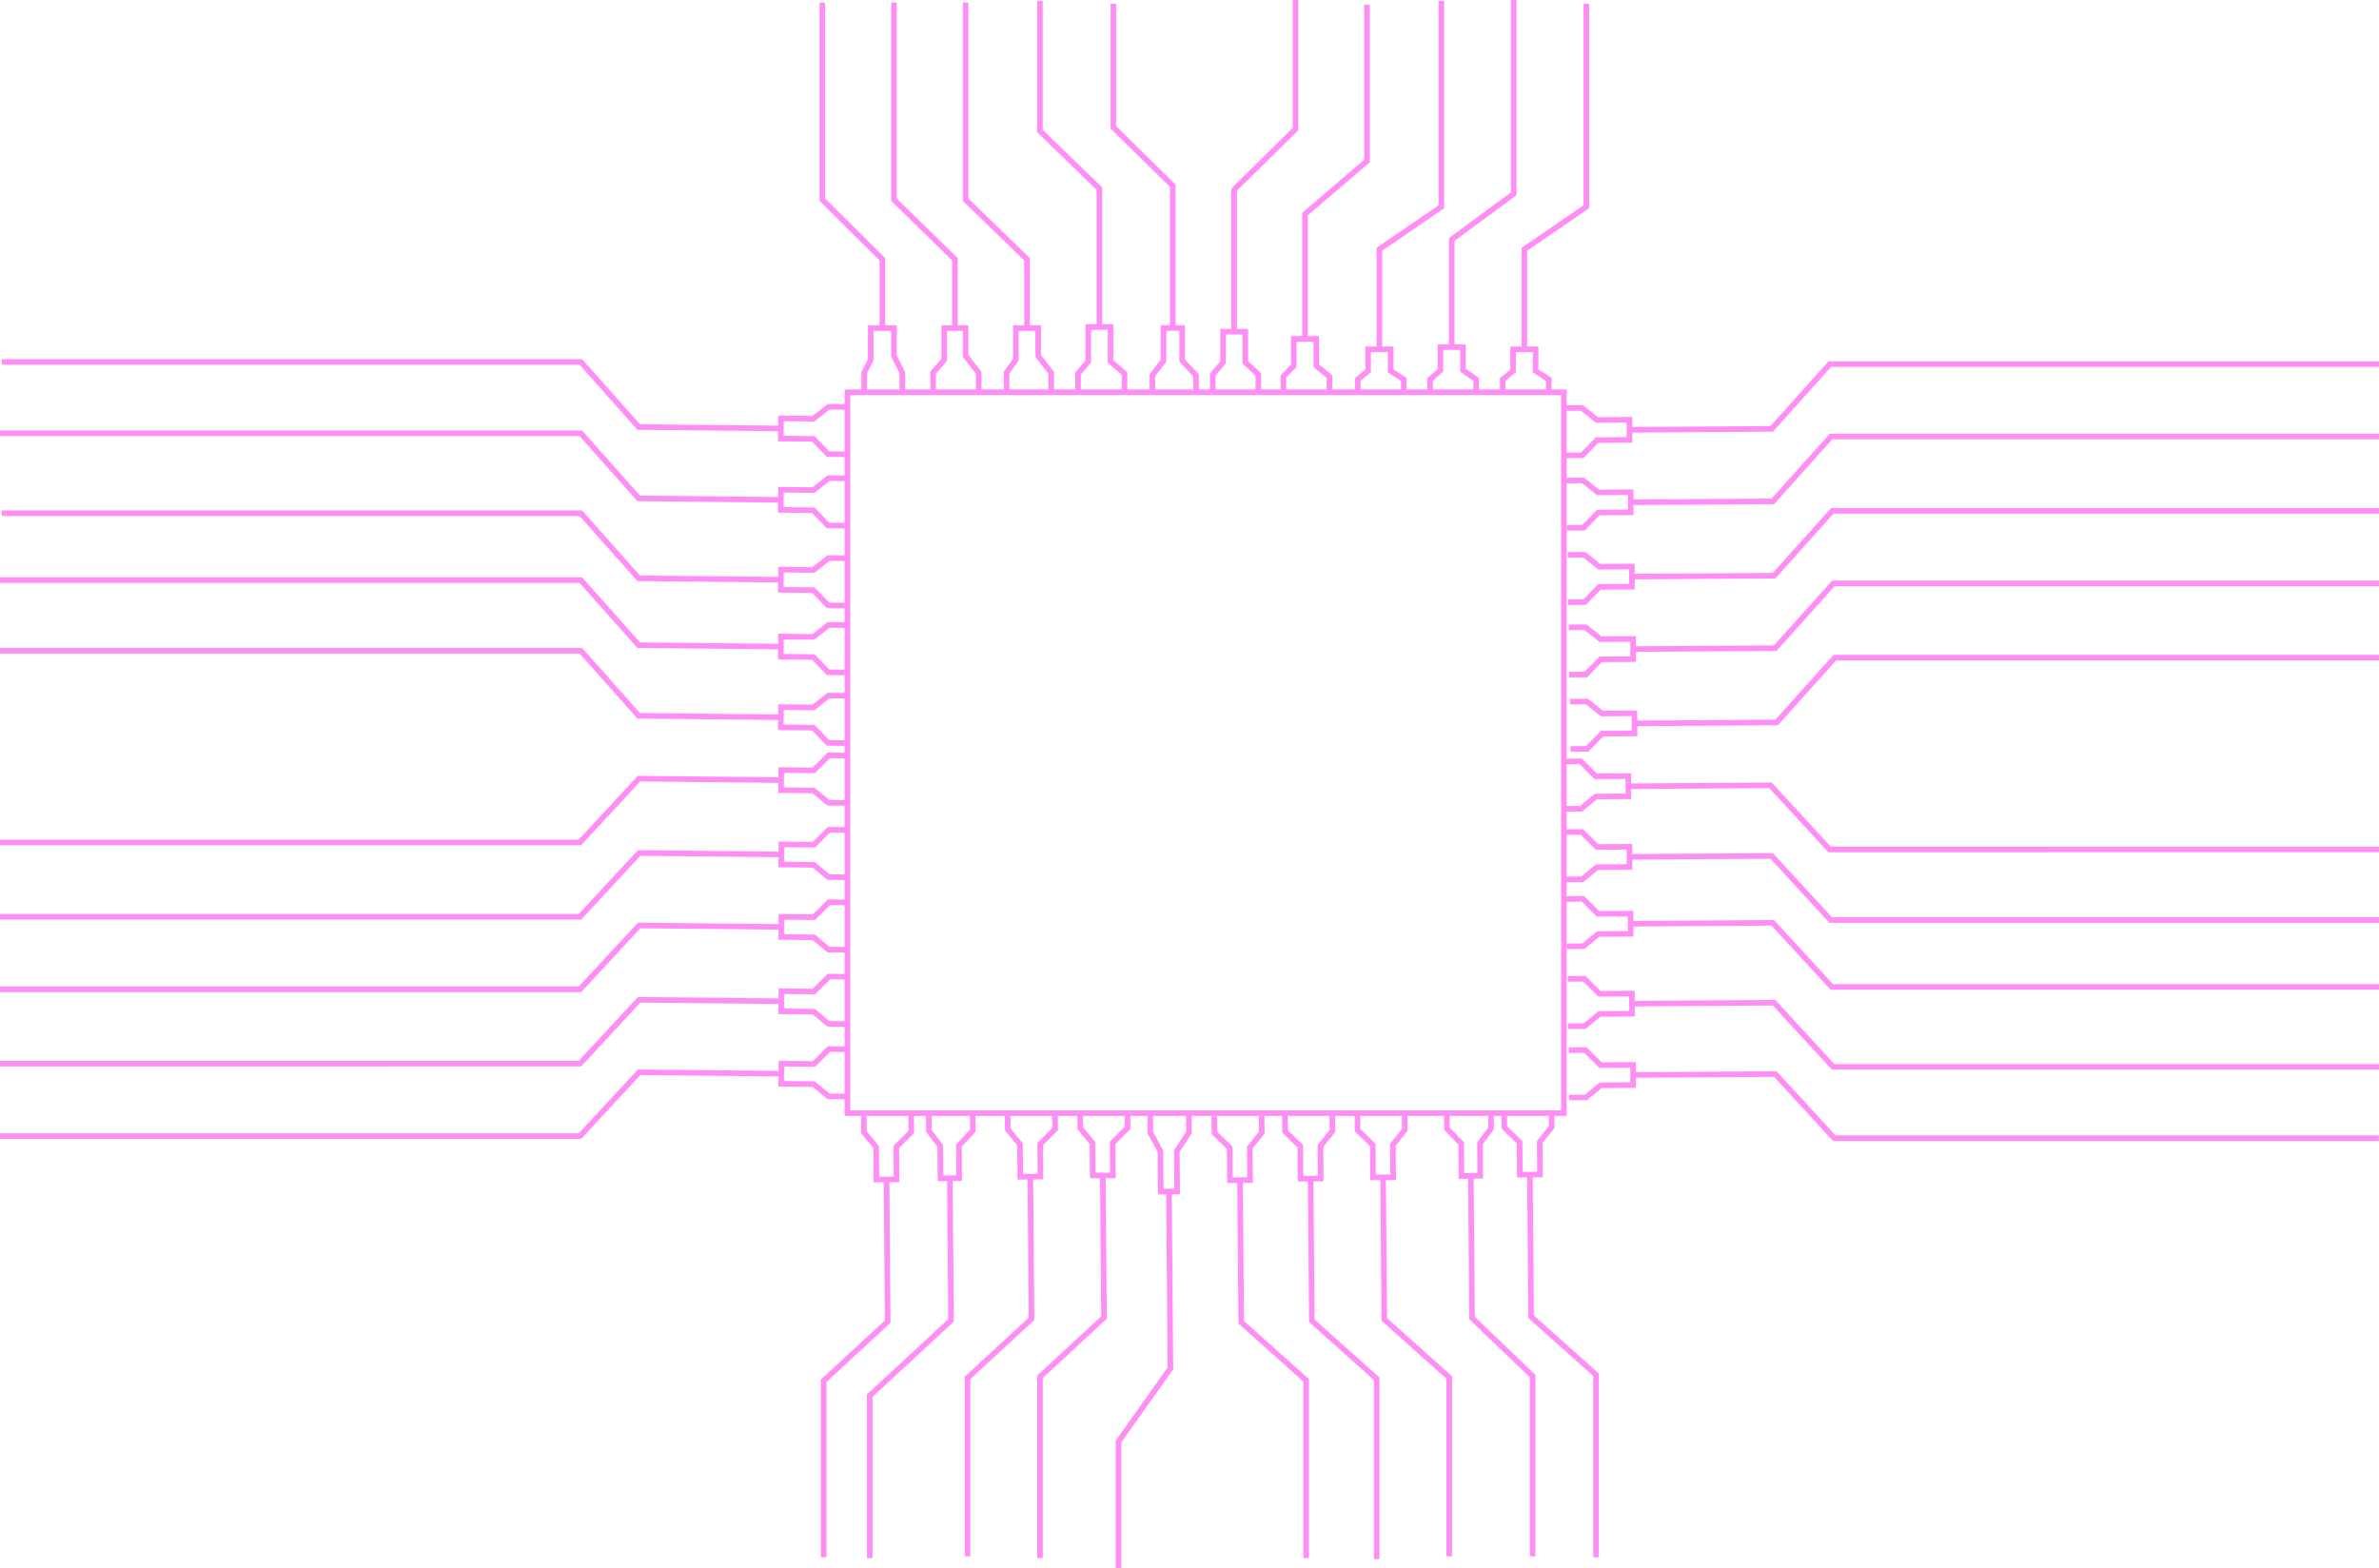 <svg width="1280" height="844" viewBox="0 0 1280 844" fill="none" xmlns="http://www.w3.org/2000/svg">
<path d="M464.983 211.087H455.971V599H841.454V211.087H565.609M464.983 211.087V200.576L468.487 193.568V176.55H474.745M464.983 211.087H485.508M485.508 211.087V200.576L481.003 191.566V176.55H474.745M485.508 211.087H502.029M474.745 176.55V139.511L442.454 107.476V1.363M502.029 211.087V200.576L508.037 193.568V176.55H513.794M502.029 211.087H526.56M526.56 211.087V200.576L519.551 191.566V176.55H513.794M526.56 211.087H541.579M513.794 176.55V139.511L481.003 107.476V1.363M541.579 211.087V200.576L546.585 193.568V176.55H552.592M541.579 211.087H565.609M565.609 211.087V200.576L558.6 191.566V176.55H552.592M552.592 176.55V139.511L519.551 107.476V1.363" stroke="#FF8EF4" stroke-width="3"/>
<path d="M580.03 210V201L585.53 194.5V176H591.53M605.03 210V201L597.53 194.5V176H591.53M591.53 176V101.5L559.53 70.5V0.5" stroke="#FF8EF4" stroke-width="3"/>
<path d="M620.03 211V202L626.03 194V176.5H631.03M643.53 211V202L636.03 194V176.5H631.03M631.03 176.5V100L599.03 68.5V2" stroke="#FF8EF4" stroke-width="3"/>
<path d="M454.777 218.984L445.777 218.893L437.712 225.319L420.213 225.143L420.158 230.565M454.52 244.469L445.52 244.378L437.602 236.164L420.103 235.987L420.158 230.565M420.158 230.565L343.662 229.794L312.513 194.772L0.955 194.771" stroke="#FF8EF4" stroke-width="3"/>
<path d="M454.776 257.383L445.777 257.293L437.711 263.719L420.212 263.542L420.158 268.965M454.519 282.869L445.52 282.778L437.602 274.564L420.103 274.387L420.158 268.965M420.158 268.965L343.662 268.193L312.513 233.172L-0.545 233.171" stroke="#FF8EF4" stroke-width="3"/>
<path d="M454.776 300.382L445.777 300.291L437.712 306.718L420.212 306.541L420.158 311.963M454.519 325.867L445.52 325.777L437.602 317.562L420.103 317.386L420.158 311.963M420.158 311.963L343.662 311.192L312.513 276.171L0.955 276.171" stroke="#FF8EF4" stroke-width="3"/>
<path d="M454.777 336.382L445.777 336.291L437.712 342.718L420.213 342.541L420.158 347.964M454.52 361.868L445.52 361.777L437.602 353.562L420.103 353.386L420.158 347.964M420.158 347.964L343.662 347.192L312.513 312.171L-2.545 312.17" stroke="#FF8EF4" stroke-width="3"/>
<path d="M454.777 374.382L445.777 374.291L437.712 380.718L420.213 380.541L420.158 385.964M454.52 399.868L445.52 399.777L437.602 391.562L420.103 391.386L420.158 385.964M420.158 385.964L343.662 385.192L312.513 350.171L-2.545 350.17" stroke="#FF8EF4" stroke-width="3"/>
<path d="M454.673 432.057L445.674 431.966L437.74 425.386L420.241 425.209L420.295 419.793M454.93 406.601L445.931 406.51L437.849 414.554L420.35 414.377L420.295 419.793M420.295 419.793L343.799 419.022L311.951 453.367L-0.545 453.373" stroke="#FF8EF4" stroke-width="3"/>
<path d="M454.749 472.057L445.749 471.966L437.815 465.386L420.316 465.21L420.371 459.794M455.005 446.602L446.006 446.511L437.924 454.554L420.425 454.378L420.371 459.794M420.371 459.794L343.874 459.022L312.027 493.368L-0.545 493.373" stroke="#FF8EF4" stroke-width="3"/>
<path d="M454.749 511.058L445.749 510.967L437.815 504.388L420.316 504.211L420.371 498.795M455.005 485.603L446.006 485.512L437.924 493.555L420.425 493.379L420.371 498.795M420.371 498.795L343.874 498.024L312.026 532.369L-2.545 532.373" stroke="#FF8EF4" stroke-width="3"/>
<path d="M454.749 590.056L445.749 589.965L437.815 583.386L420.316 583.209L420.371 577.793M455.005 564.601L446.006 564.51L437.924 572.553L420.425 572.377L420.371 577.793M420.371 577.793L343.874 577.022L312.026 611.367L-0.545 611.373" stroke="#FF8EF4" stroke-width="3"/>
<path d="M454.749 551.054L445.749 550.963L437.815 544.383L420.316 544.207L420.37 538.79M455.005 525.598L446.006 525.507L437.924 533.551L420.425 533.374L420.37 538.79M420.37 538.79L343.874 538.019L312.026 572.364L-0.545 572.373" stroke="#FF8EF4" stroke-width="3"/>
<path d="M464.763 600.302L464.838 609.302L471.413 617.247L471.559 634.747L476.982 634.701M490.249 600.089L490.324 609.088L482.258 617.156L482.404 634.656L476.982 634.701M476.982 634.701L477.624 711.199L443.184 742.989L443.184 838" stroke="#FF8EF4" stroke-width="3"/>
<path d="M499.701 599.614L499.777 608.614L505.884 616.563L506.031 634.062L511.064 634.02M523.358 599.416L523.434 608.416L515.951 616.479L516.098 633.978L511.064 634.02M511.064 634.02L511.706 710.518L467.954 751L467.954 838.5" stroke="#FF8EF4" stroke-width="3"/>
<path d="M542.148 598.799L542.224 607.798L548.798 615.743L548.945 633.243L554.367 633.197M567.634 598.585L567.71 607.584L559.643 615.652L559.79 633.152L554.367 633.197M554.367 633.197L555.009 709.695L520.57 741.485L520.569 837.5" stroke="#FF8EF4" stroke-width="3"/>
<path d="M581.142 598.133L581.218 607.132L587.792 615.077L587.939 632.577L593.361 632.531M606.628 597.919L606.703 606.918L598.637 614.986L598.784 632.486L593.361 632.531M593.361 632.531L594.003 709.029L559.564 740.819L559.563 838.5" stroke="#FF8EF4" stroke-width="3"/>
<path d="M618.866 598.391L618.96 609.582L624.343 619.485L624.525 641.246L628.941 641.209M639.621 598.217L639.715 609.408L633.174 619.411L633.357 641.172L628.941 641.209M628.941 641.209L629.74 736.333L601.807 775.739L601.807 844" stroke="#FF8EF4" stroke-width="3"/>
<path d="M678.809 600.467L678.884 609.466L672.452 617.521L672.599 635.02L667.183 635.066M653.353 600.68L653.428 609.68L661.62 617.612L661.767 635.111L667.183 635.066M667.183 635.066L667.825 711.563L702.752 742.771L702.752 838.5" stroke="#FF8EF4" stroke-width="3"/>
<path d="M716.8 599.654L716.876 608.653L710.443 616.708L710.59 634.207L705.174 634.252M691.344 599.867L691.42 608.867L699.611 616.798L699.758 634.298L705.174 634.252M705.174 634.252L705.816 710.75L740.744 741.958L740.744 839" stroke="#FF8EF4" stroke-width="3"/>
<path d="M755.794 598.933L755.869 607.933L749.437 615.987L749.584 633.487L744.168 633.532M730.338 599.147L730.414 608.147L738.605 616.078L738.752 633.577L744.168 633.532M744.168 633.532L744.81 710.029L779.738 741.237L779.738 837.5" stroke="#FF8EF4" stroke-width="3"/>
<path d="M834.78 597.474L834.855 606.473L828.423 614.528L828.57 632.027L823.154 632.073M809.324 597.687L809.4 606.687L817.591 614.619L817.738 632.118L823.154 632.073M823.154 632.073L823.796 708.57L858.724 739.778L858.724 838" stroke="#FF8EF4" stroke-width="3"/>
<path d="M802.208 598.178L802.283 607.178L796.286 615.228L796.432 632.728L791.379 632.77M778.454 598.377L778.53 607.377L786.178 615.313L786.325 632.813L791.379 632.77M791.379 632.77L792.021 709.268L824.63 740.495L824.63 837.496" stroke="#FF8EF4" stroke-width="3"/>
<path d="M844.269 590.627L853.269 590.569L861.226 584.01L878.726 583.896L878.691 578.474M844.104 565.141L853.104 565.082L861.156 573.164L878.656 573.051L878.691 578.474M878.691 578.474L955.189 577.979L986.913 612.479L1279.95 612.476" stroke="#FF8EF4" stroke-width="3"/>
<path d="M843.634 552.233L852.633 552.175L860.591 545.616L878.091 545.503L878.056 540.08M843.469 526.747L852.468 526.689L860.521 534.771L878.02 534.658L878.056 540.08M878.056 540.08L954.554 539.585L986.278 574.086L1281.95 574.082" stroke="#FF8EF4" stroke-width="3"/>
<path d="M842.921 509.24L851.921 509.182L859.879 502.623L877.378 502.51L877.343 497.087M842.756 483.754L851.756 483.696L859.808 491.778L877.308 491.665L877.343 497.087M877.343 497.087L953.841 496.592L985.566 531.093L1280.95 531.088" stroke="#FF8EF4" stroke-width="3"/>
<path d="M842.324 473.244L851.324 473.186L859.282 466.627L876.781 466.514L876.746 461.091M842.159 447.758L851.159 447.7L859.212 455.782L876.711 455.669L876.746 461.091M876.746 461.091L953.245 460.596L984.969 495.096L1280.95 495.094" stroke="#FF8EF4" stroke-width="3"/>
<path d="M841.695 435.247L850.695 435.189L858.652 428.63L876.152 428.516L876.117 423.094M841.53 409.761L850.53 409.702L858.582 417.785L876.082 417.671L876.117 423.094M876.117 423.094L952.615 422.599L984.339 457.099L1281.95 457.097" stroke="#FF8EF4" stroke-width="3"/>
<path d="M844.843 377.579L853.843 377.52L861.885 383.968L879.385 383.855L879.42 389.271M845.008 403.035L854.008 402.977L861.955 394.8L879.455 394.687L879.42 389.271M879.42 389.271L955.918 388.776L987.193 353.908L1281.95 353.907" stroke="#FF8EF4" stroke-width="3"/>
<path d="M844.105 337.586L853.105 337.527L861.147 343.975L878.647 343.862L878.682 349.278M844.27 363.042L853.27 362.984L861.217 354.808L878.717 354.694L878.682 349.278M878.682 349.278L955.18 348.783L986.455 313.915L1280.95 313.914" stroke="#FF8EF4" stroke-width="3"/>
<path d="M843.46 298.591L852.46 298.533L860.502 304.98L878.002 304.867L878.037 310.283M843.625 324.047L852.625 323.989L860.572 315.813L878.072 315.699L878.037 310.283M878.037 310.283L954.535 309.788L985.81 274.92L1280.95 274.92" stroke="#FF8EF4" stroke-width="3"/>
<path d="M842.152 219.6L851.152 219.541L859.194 225.989L876.693 225.876L876.728 231.292M842.317 245.056L851.316 244.997L859.264 236.821L876.763 236.708L876.728 231.292M876.728 231.292L953.227 230.797L984.502 195.929L1282.95 195.93" stroke="#FF8EF4" stroke-width="3"/>
<path d="M842.799 258.594L851.798 258.536L859.84 264.984L877.34 264.871L877.375 270.287M842.963 284.051L851.963 283.992L859.91 275.816L877.41 275.703L877.375 270.287M877.375 270.287L953.873 269.792L985.148 234.924L1282.95 234.926" stroke="#FF8EF4" stroke-width="3"/>
<path d="M652.53 210.5V201.5L658.03 195V178.5H664.03M677.03 210.5V201.5L670.03 195V178.5H664.03M664.03 178.5V102L697.03 69.5V0" stroke="#FF8EF4" stroke-width="3"/>
<path d="M808.53 210.5V204.165L814.092 199.59V187.976H820.159M833.305 210.5V204.165L826.226 199.59V187.976H820.159M820.159 187.976V134.129L853.53 111.252V2" stroke="#FF8EF4" stroke-width="3"/>
<path d="M769.455 211V204.186L775.016 199.265V186.774H781.084M794.23 211V204.186L787.151 199.265V186.774H781.084M781.084 186.774V128.858L814.455 104.253V0" stroke="#FF8EF4" stroke-width="3"/>
<path d="M730.53 210.5V204.165L736.092 199.59V187.976H742.159M755.305 210.5V204.165L748.226 199.59V187.976H742.159M742.159 187.976V134.129L775.53 111.252V0.5" stroke="#FF8EF4" stroke-width="3"/>
<path d="M690.53 210.5V202.592L696.092 196.881V182.383H702.159M715.305 210.5V202.592L708.226 196.881V182.383H702.159M702.159 182.383V115.167L735.53 86.612V2.5" stroke="#FF8EF4" stroke-width="3"/>
</svg>
